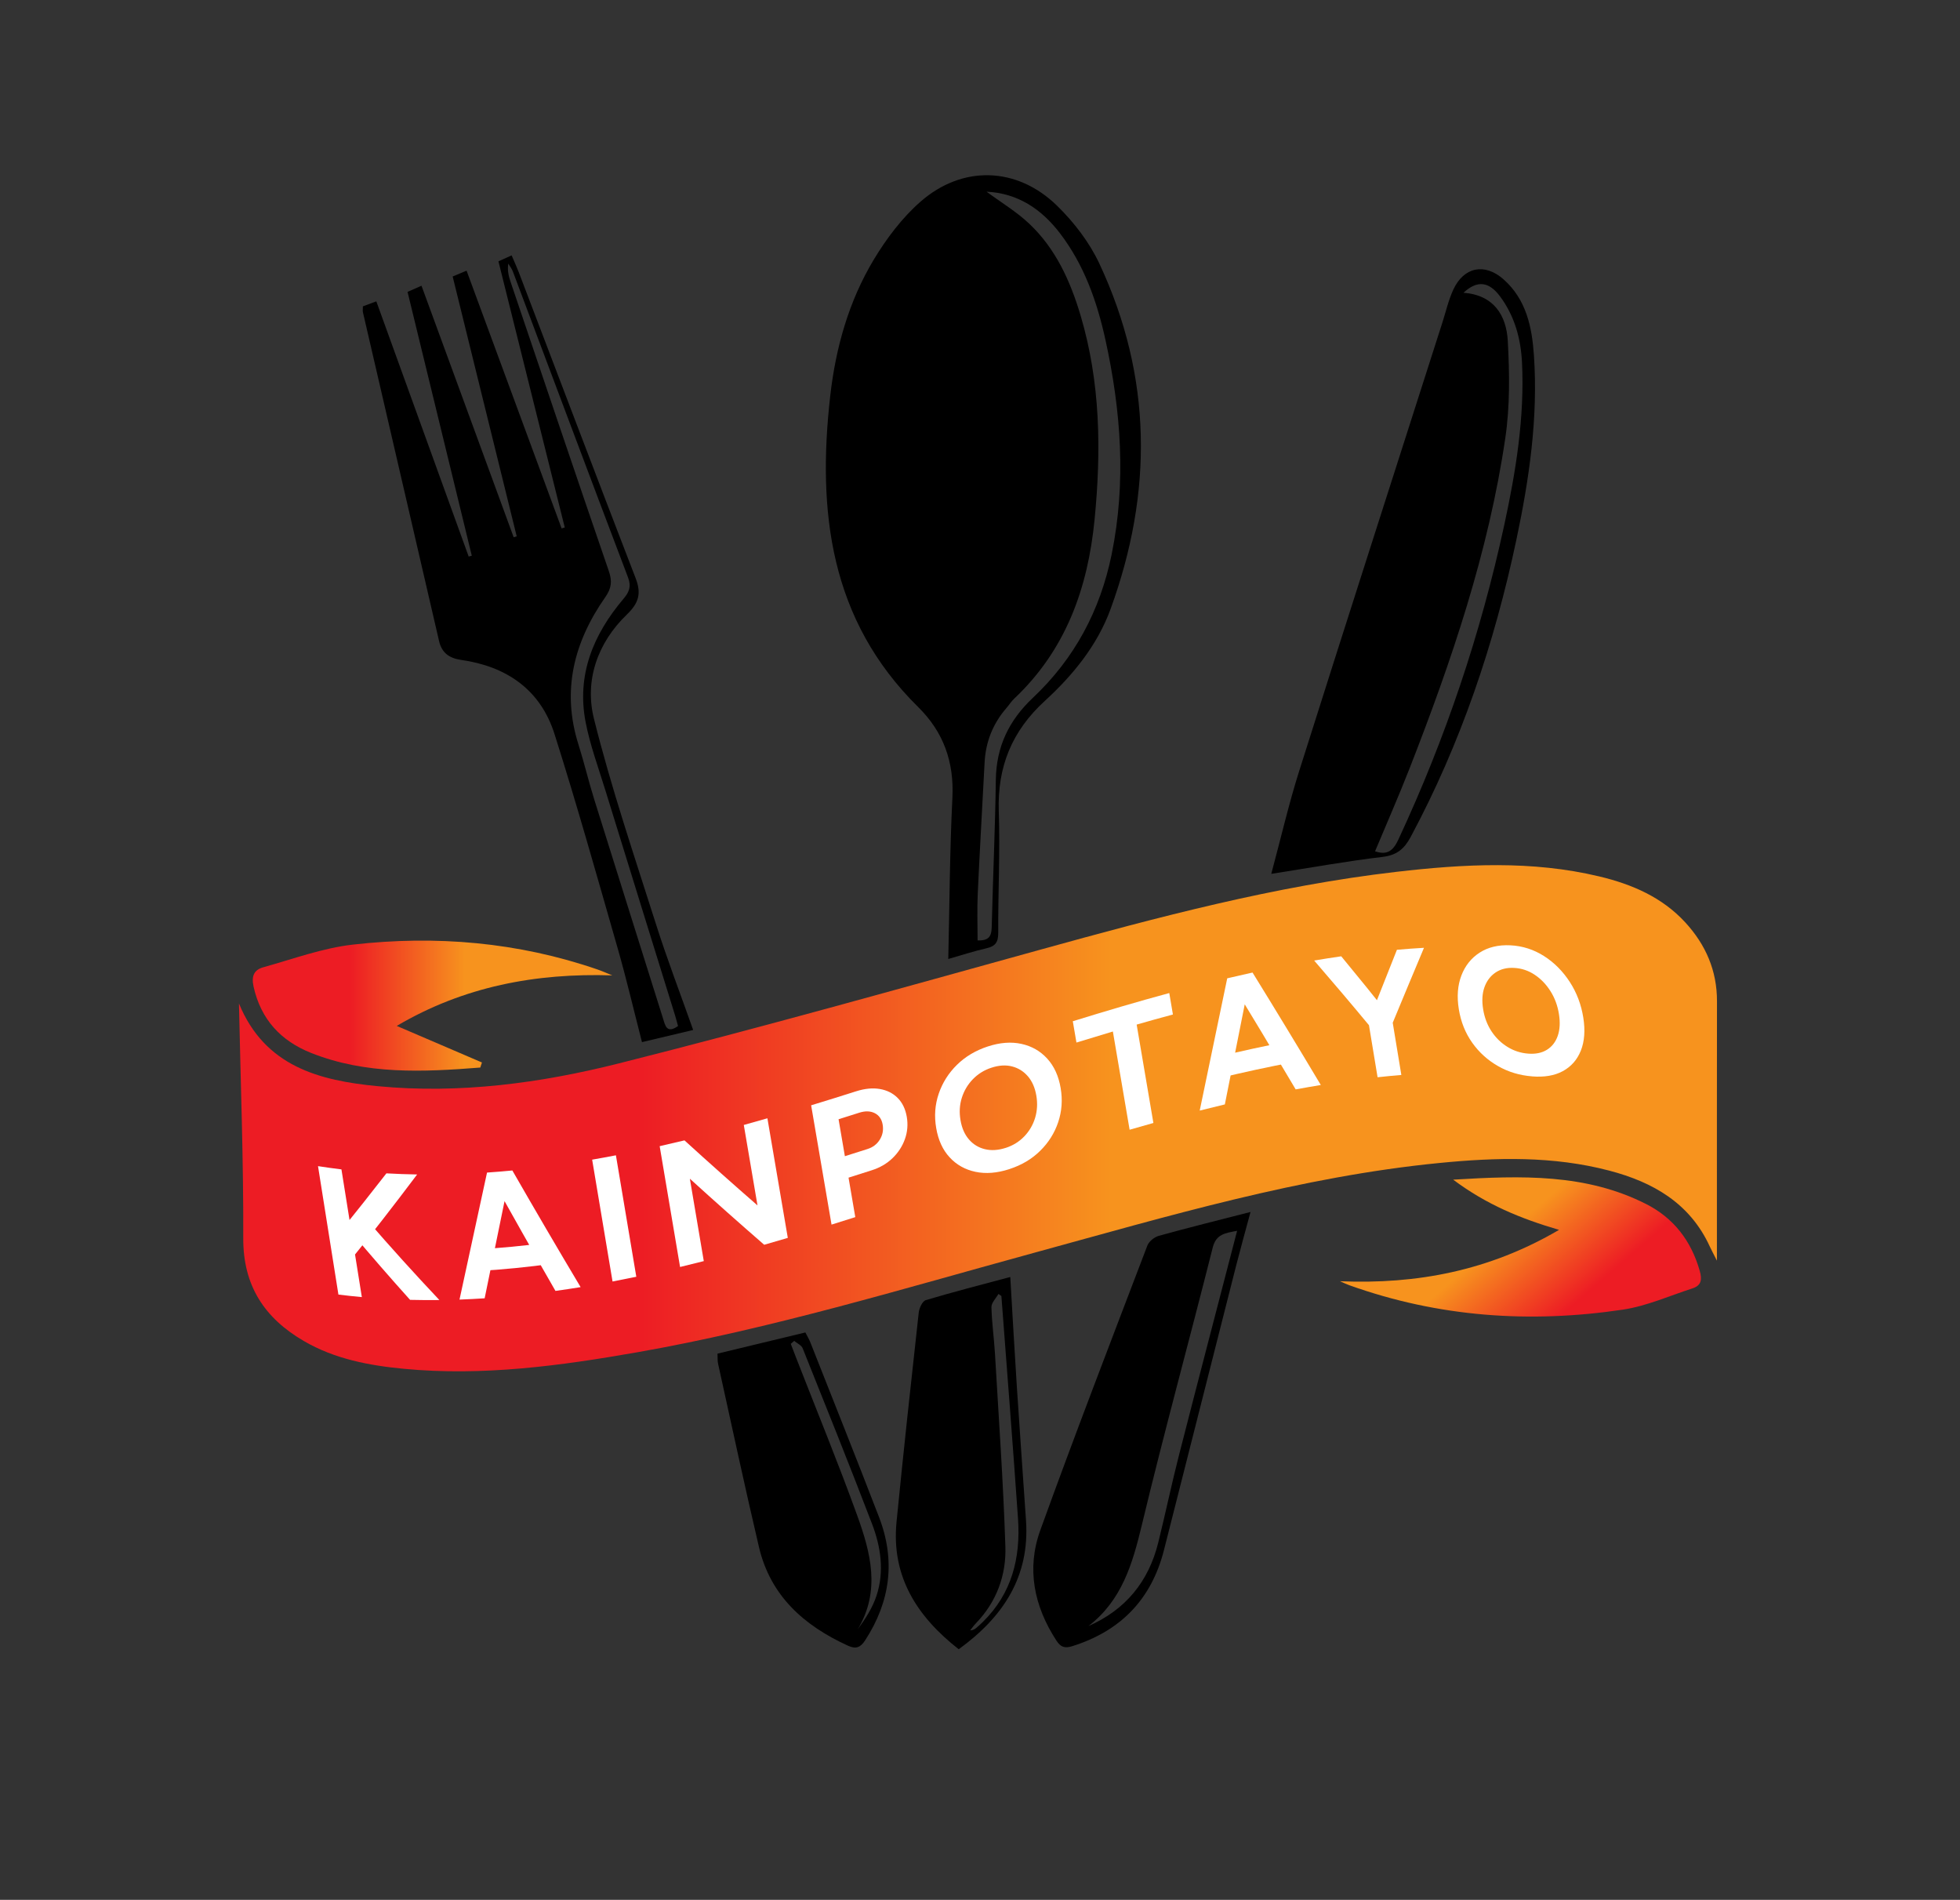 <?xml version="1.0" encoding="UTF-8"?>
<svg id="Layer_1" data-name="Layer 1" xmlns="http://www.w3.org/2000/svg" version="1.1" xmlns:xlink="http://www.w3.org/1999/xlink" viewBox="0 0 652.56 632.41">
  <rect x="0" y="0" width="652.56" height="632.41" fill="#333333" stroke="none"/>
  <defs>
    <style>
      .cls-1 {
        fill: url(#linear-gradient);
      }

      .cls-1, .cls-2, .cls-3, .cls-4, .cls-5 {
        stroke-width: 0px;
      }

      .cls-2 {
        fill: #000;
      }

      .cls-3 {
        fill: url(#linear-gradient-2);
      }

      .cls-4 {
        fill: url(#linear-gradient-3);
      }

      .cls-5 {
        fill: #fff;
      }
    </style>
    <linearGradient id="linear-gradient" x1="79.56" y1="372.23" x2="571.65" y2="372.23" gradientUnits="userSpaceOnUse">
      <stop offset=".27" stop-color="#ed1c24"/>
      <stop offset=".59" stop-color="#f7931e"/>
    </linearGradient>
    <linearGradient id="linear-gradient-2" x1="537.86" y1="458.74" x2="471.05" y2="381.55" xlink:href="#linear-gradient"/>
    <linearGradient id="linear-gradient-3" x1="84.14" y1="334.75" x2="203.86" y2="334.75" xlink:href="#linear-gradient"/>
  </defs>
  <path class="cls-1" d="M571.63,415.27v4.37c-1.24-2.46-1.84-3.54-2.35-4.66-6.6-14.45-18.91-21.48-33.46-25.3-18.66-4.91-37.64-4.42-56.62-2.55-46.16,4.53-90.4,17.71-134.9,29.89-43.82,11.99-87.34,25.25-132.2,33.13-25.64,4.5-51.38,7.98-77.52,5.5-11.69-1.1-23.16-3.27-33.44-9.27-13.01-7.58-20.21-18.32-20.15-34.18.1-25.97-.89-51.94-1.43-78.17,8.59,20.97,26.77,25.69,46.29,27.54,27.19,2.59,54.08-1.01,80.26-7.61,46.96-11.83,93.61-24.93,140.29-37.85,39.02-10.79,78.11-21.22,118.45-25.89,22.57-2.62,45.2-3.84,67.6,1.52,10.85,2.59,20.92,6.89,28.66,15.32,6.78,7.39,10.56,16.03,10.54,26.22-.04,27.33-.02,54.66-.02,81.99Z"/>
  <path class="cls-2" d="M315.72,319.22c.43-18.43.49-36.06,1.37-53.66.6-11.96-2.98-21.91-11.39-30.2-29.42-28.99-33.65-65.15-29.28-103.6,1.81-15.99,6.16-31.47,14.49-45.33,4.23-7.03,9.41-13.9,15.53-19.27,14.01-12.28,32.2-11.69,45.54,1.36,5.6,5.48,10.71,12.12,14.02,19.18,17.66,37.67,17.9,76.21,3.77,114.99-4.42,12.13-12.54,22.05-21.91,30.63-10.99,10.05-15.82,21.97-15.33,36.76.45,13.46-.24,26.96-.18,40.44.02,3.08-.93,4.46-3.88,5.13-4.19.95-8.28,2.3-12.77,3.58ZM328.46,63.81c4.78,3.53,9.95,6.63,14.23,10.67,8.83,8.34,13.7,19.15,17.1,30.61,6.6,22.25,6.88,44.92,4.64,67.83-2.25,22.97-9.61,43.46-26.78,59.66-.96.91-1.67,2.07-2.55,3.08-4.53,5.22-6.93,11.28-7.29,18.17-.76,14.63-1.62,29.25-2.29,43.88-.23,5.1-.04,10.22-.04,15.32,4.74.24,4.66-2.5,4.73-5.5.4-15.98,1.12-31.94,1.34-47.92.15-11.02,4.33-19.78,12.32-27.31,13.86-13.04,22.44-29.08,26.25-47.8,4.88-23.98,3.12-47.72-2.07-71.35-2.8-12.77-7.1-24.99-15.17-35.53-6.2-8.1-14.07-13.31-24.42-13.81Z"/>
  <path class="cls-2" d="M423.26,290.87c3.21-11.93,5.82-23.27,9.32-34.32,15.75-49.81,31.76-99.54,47.68-149.3,1.16-3.64,2.02-7.42,3.61-10.86,3.5-7.55,10.45-8.94,16.7-3.42,7.56,6.69,9.48,15.82,10.13,25.28,1.43,20.79-1.56,41.21-5.85,61.46-7.32,34.53-18.46,67.7-35.19,98.9-2.14,3.99-4.6,6.06-9.34,6.63-12.03,1.43-23.97,3.6-37.04,5.64ZM487.25,97.45c10.1.75,14.28,7.52,14.75,16.04.59,10.72.74,21.69-.82,32.28-5.59,38.07-17.92,74.29-31.87,109.98-3.62,9.27-7.64,18.38-11.5,27.62,4.18,1.47,6.13-.39,7.76-3.9,15.68-33.61,27.43-68.53,35.27-104.77,3.84-17.76,6.77-35.66,5.9-53.94-.38-7.97-2.44-15.47-7.22-21.97-3.78-5.15-7.67-5.56-12.27-1.35Z"/>
  <path class="cls-2" d="M120.83,101.97c1.43-.53,2.64-.98,4.46-1.66,10.31,28.47,20.53,56.71,30.75,84.95.35-.09.7-.18,1.04-.27-7.1-29.16-14.2-58.33-21.39-87.83,1.4-.62,2.7-1.19,4.64-2.05,10.31,28.13,20.5,55.93,30.69,83.73.34-.1.67-.21,1.01-.31-7.08-28.72-14.15-57.43-21.32-86.49,1.4-.59,2.7-1.13,4.63-1.94,10.63,28.82,21.13,57.3,31.64,85.79.35-.1.7-.2,1.05-.31-7.33-29.41-14.66-58.82-22.08-88.59,1.34-.6,2.64-1.19,4.39-1.98.89,2.1,1.71,3.86,2.4,5.67,12.94,33.91,25.78,67.85,38.86,101.71,1.98,5.11,1.14,8.29-2.9,12.18-9.77,9.41-14.14,21.94-10.95,34.7,5.76,23.05,13.43,45.63,20.63,68.3,3.71,11.69,8.12,23.17,12.4,35.28-5.78,1.37-11.2,2.66-17.04,4.05-2.75-10.69-5.17-21.04-8.09-31.23-6.84-23.83-13.54-47.72-21.04-71.35-4.68-14.74-15.93-22.48-31.04-24.64-3.92-.56-6.46-2.29-7.38-6.25-8.44-36.5-16.91-72.99-25.36-109.49-.11-.47-.01-.99-.01-1.98ZM225.74,341.54c-.31-1.11-.58-2.22-.91-3.3-7.78-25.12-15.59-50.24-23.34-75.37-2.3-7.47-5.05-14.88-6.52-22.52-3.02-15.72,2.56-29.16,12.61-41.02,1.84-2.17,2.69-4.02,1.52-7.11-12.89-33.92-25.58-67.92-38.36-101.88-.35-.92-1.01-1.73-1.52-2.59-.32,2.22.1,4.1.72,5.92,10.88,32.16,21.73,64.34,32.77,96.45,1.15,3.35.89,5.68-1.16,8.62-10.48,14.96-14.65,31.16-8.94,49.15,1.91,6.03,3.35,12.2,5.24,18.23,7.59,24.31,15.27,48.59,22.89,72.88.76,2.43,1.23,5.19,5.01,2.54Z"/>
  <path class="cls-2" d="M416.34,403.45c-1.77,6.6-3.33,12.16-4.76,17.75-8.03,31.59-16.03,63.18-24.05,94.77-4.16,16.38-14.39,26.92-30.5,31.99-2.61.82-3.93.28-5.31-1.85-7.46-11.43-10-23.91-5.38-36.7,11.47-31.75,23.63-63.24,35.66-94.79.53-1.39,2.32-2.83,3.81-3.24,9.76-2.71,19.6-5.14,30.54-7.95ZM411.88,409.7c-3.91.77-6.97,1.03-8.12,5.59-7.77,30.84-16.2,61.52-23.62,92.44-3.1,12.93-6.68,25.04-17.76,33.55,12.36-5.43,20.02-14.79,23.24-27.77,2.41-9.7,4.44-19.49,6.92-29.16,6.31-24.67,12.76-49.3,19.34-74.63Z"/>
  <path class="cls-2" d="M336.36,425.08c.76,12.81,1.42,24.77,2.2,36.72.96,14.8,2.04,29.59,3.04,44.38,1.26,18.71-7.63,32.1-22.41,42.81-13.91-10.91-22.5-24.22-20.69-42.47,2.29-23.21,4.82-46.4,7.38-69.58.17-1.5,1.22-3.82,2.34-4.15,9.06-2.72,18.23-5.05,28.14-7.71ZM333.4,431.4c-.33-.23-.65-.45-.98-.68-.82,1.46-2.36,2.94-2.33,4.38.11,5.15.87,10.29,1.17,15.44,1.25,21.44,2.78,42.86,3.47,64.32.31,9.51-2.94,18.36-9.8,25.48-.71.73-1.3,1.58-1.94,2.38.95-.05,1.53-.39,2.03-.81.76-.64,1.5-1.32,2.21-2.02,9.66-9.47,12.6-21.32,11.71-34.31-1.71-24.74-3.68-49.46-5.54-74.19Z"/>
  <path class="cls-2" d="M238.89,450.59c9.82-2.37,19.35-4.66,29.25-7.05.58,1.15,1.24,2.24,1.7,3.41,7.64,19.36,15.37,38.68,22.84,58.1,5.53,14.38,3.76,28.07-4.65,40.99-1.56,2.4-3.08,2.97-5.73,1.76-14.64-6.69-25.81-16.6-29.62-32.86-4.75-20.26-9.1-40.61-13.59-60.93-.24-1.07-.14-2.21-.2-3.42ZM264.43,446.34c-.38.33-.76.67-1.15,1,.7,1.81,1.39,3.63,2.1,5.44,6.7,17.19,13.72,34.26,19.99,51.6,4.49,12.41,7.91,25.18.18,38,2.62-3.57,4.95-7.2,6.26-11.17,2.67-8.08,1.47-16.25-1.48-23.97-7.49-19.56-15.3-38.99-23.09-58.43-.41-1.03-1.85-1.65-2.81-2.46Z"/>
  <path class="cls-3" d="M446.14,426.49c25.56,1.06,49.66-3.46,72.93-17.1-12.75-3.74-24.06-8.35-35.25-16.71,22.91-1.4,44.21-2,64.14,8.06,9.22,4.65,15.08,12.23,17.94,22.26.85,2.97.54,4.9-2.4,5.86-7.71,2.5-15.3,5.91-23.22,7.09-30.91,4.61-61.38,2.48-91.01-8.12-1.07-.38-2.09-.89-3.13-1.34Z"/>
  <path class="cls-4" d="M203.86,324.68c-25.49-.82-49.47,3.68-71.77,16.82,9.64,4.14,19,8.16,28.37,12.17-.18.56-.37,1.12-.55,1.69-19.02,1.49-38.05,2.42-56.34-4.87-10.02-3.99-16.7-11.09-19.14-22.04-.82-3.67.24-5.64,3.27-6.48,9.89-2.75,19.73-6.4,29.83-7.54,27.61-3.13,54.89-.84,81.36,8.27,1.69.58,3.33,1.32,4.99,1.99Z"/>
  <g>
    <path class="cls-5" d="M112.67,430.92c-2.26-14.21-4.52-28.46-6.79-42.74,2.6.4,5.2.76,7.8,1.08,2.26,14.2,4.52,28.37,6.79,42.51-2.6-.24-5.2-.52-7.8-.84ZM115.69,420.71c-.86-3.52-1.73-7.04-2.59-10.57,5.18-6.35,10.36-12.87,15.55-19.56,3.41.19,6.82.32,10.23.37-7.73,10.28-15.45,20.22-23.18,29.76ZM136.53,432.69c-6.52-7.25-13.05-14.75-19.57-22.52,1.64-1.46,3.28-2.93,4.92-4.43,8.14,9.41,16.27,18.39,24.41,27.01-3.25.04-6.51.02-9.76-.06Z"/>
    <path class="cls-5" d="M152.99,432.59c3.05-14.04,6.11-28.13,9.16-42.27,2.64-.18,5.28-.4,7.91-.64-2.9,14.2-5.8,28.37-8.7,42.49-2.79.18-5.58.33-8.38.43ZM159.01,423.11c-.39-2.39-.78-4.77-1.17-7.16,8.45-.45,16.91-1.27,25.36-2.41.39,2.36.78,4.71,1.17,7.06-8.45,1.16-16.91,2.02-25.36,2.5ZM184.94,429.72c-7.42-12.9-14.84-26.03-22.27-39.44,2.64-.18,5.28-.4,7.91-.66,7.58,13.2,15.15,26.13,22.73,38.83-2.79.45-5.58.88-8.38,1.26Z"/>
    <path class="cls-5" d="M203.94,426.58c-2.26-13.5-4.52-27.02-6.79-40.56,2.64-.46,5.28-.94,7.91-1.45,2.26,13.49,4.52,26.97,6.79,40.43-2.64.55-5.28,1.08-7.91,1.58Z"/>
    <path class="cls-5" d="M226.42,421.74c-2.26-13.39-4.52-26.79-6.79-40.21,2.75-.62,5.51-1.27,8.26-1.93,8.1,7.39,16.21,14.59,24.31,21.65-1.52-8.92-3.04-17.85-4.56-26.78,2.62-.72,5.24-1.46,7.86-2.22,2.26,13.28,4.52,26.55,6.79,39.81-2.62.78-5.24,1.54-7.86,2.29-8.25-7.17-16.5-14.48-24.75-21.99,1.55,9.15,3.1,18.3,4.64,27.43-2.64.67-5.28,1.32-7.91,1.96Z"/>
    <path class="cls-5" d="M276.85,407.63c-2.26-13.23-4.52-26.46-6.79-39.7,5.01-1.52,10.01-3.09,15.02-4.68,2.85-.9,5.47-1.16,7.85-.75,2.39.41,4.36,1.4,5.94,2.98,1.57,1.58,2.58,3.67,3.03,6.27.44,2.56.23,5.04-.62,7.43-.85,2.39-2.22,4.49-4.1,6.32-1.88,1.82-4.19,3.18-6.93,4.05-2.58.83-5.16,1.65-7.74,2.46.75,4.38,1.5,8.76,2.25,13.14-2.64.84-5.28,1.67-7.91,2.49ZM281.29,384.87c2.52-.79,5.04-1.59,7.57-2.4,1.77-.57,3.13-1.61,4.07-3.13.94-1.52,1.25-3.18.94-4.99-.31-1.81-1.19-3.08-2.63-3.81-1.45-.73-3.15-.78-5.12-.16-2.31.73-4.62,1.46-6.93,2.19.7,4.1,1.4,8.2,2.1,12.29Z"/>
    <path class="cls-5" d="M336.06,389.17c-4.08,1.32-7.84,1.63-11.28.9-3.44-.72-6.31-2.33-8.61-4.82-2.3-2.49-3.79-5.73-4.47-9.73-.69-3.99-.41-7.82.84-11.47,1.25-3.65,3.27-6.85,6.07-9.6,2.8-2.75,6.23-4.79,10.27-6.11,4.04-1.32,7.78-1.61,11.2-.86,3.42.75,6.28,2.38,8.58,4.9,2.3,2.52,3.79,5.78,4.47,9.78.68,3.97.4,7.76-.82,11.39-1.22,3.63-3.23,6.81-6.01,9.54-2.78,2.74-6.19,4.76-10.24,6.07ZM334.85,382.1c2.43-.79,4.48-2.06,6.17-3.82,1.69-1.76,2.89-3.81,3.61-6.17.71-2.36.85-4.84.4-7.44-.45-2.6-1.38-4.73-2.8-6.39-1.42-1.65-3.17-2.75-5.26-3.29-2.08-.54-4.38-.4-6.88.42-2.43.79-4.49,2.08-6.2,3.85-1.71,1.77-2.93,3.84-3.67,6.19-.74,2.35-.88,4.85-.42,7.48.45,2.6,1.38,4.72,2.8,6.36,1.42,1.64,3.19,2.73,5.32,3.24,2.12.52,4.44.37,6.94-.44Z"/>
    <path class="cls-5" d="M376.09,376.05c-1.86-10.9-3.72-21.8-5.57-32.69-4.04,1.2-8.09,2.43-12.13,3.68-.4-2.36-.81-4.72-1.21-7.09,10.71-3.32,21.41-6.49,32.12-9.39.4,2.38.81,4.76,1.21,7.14-4.02,1.08-8.05,2.2-12.07,3.36,1.86,10.91,3.72,21.83,5.57,32.75-2.64.74-5.28,1.49-7.92,2.25Z"/>
    <path class="cls-5" d="M399.43,369.69c3.05-14.7,6.11-29.38,9.16-44.03,2.64-.62,5.28-1.23,7.91-1.81-2.9,14.57-5.8,29.16-8.7,43.78-2.79.66-5.58,1.35-8.38,2.06ZM405.45,359c-.39-2.31-.78-4.63-1.17-6.94,8.45-2.07,16.91-3.93,25.36-5.53.39,2.33.78,4.67,1.17,7-8.45,1.58-16.91,3.42-25.36,5.47ZM431.38,362.63c-7.42-12.56-14.84-24.91-22.27-37.09,2.64-.62,5.28-1.22,7.91-1.8,7.58,12.27,15.15,24.74,22.73,37.43-2.79.46-5.58.94-8.38,1.46Z"/>
    <path class="cls-5" d="M456.08,341.62c-6.18-7.46-12.36-14.74-18.54-21.88,3-.51,6.01-.98,9.01-1.41,5.55,6.72,11.11,13.57,16.66,20.57-2.38.88-4.75,1.79-7.13,2.72ZM458.65,358.59c-1.09-6.57-2.17-13.13-3.26-19.69,2.64-.31,5.28-.59,7.91-.84,1.09,6.58,2.17,13.17,3.26,19.77-2.64.22-5.28.47-7.91.76ZM463.53,340.84c-2.59-.41-5.18-.8-7.77-1.15,3.11-7.89,6.22-15.73,9.33-23.53,3-.27,6.01-.49,9.01-.66-3.52,8.38-7.05,16.83-10.57,25.34Z"/>
    <path class="cls-5" d="M510.06,358.29c-4.08-.32-7.84-1.44-11.28-3.4-3.44-1.96-6.31-4.54-8.61-7.78-2.3-3.24-3.79-6.95-4.47-11.15-.69-4.21-.4-7.95.84-11.21,1.24-3.26,3.27-5.82,6.07-7.63,2.8-1.81,6.22-2.65,10.27-2.45,4.04.2,7.78,1.41,11.2,3.59,3.42,2.18,6.28,5.08,8.58,8.63,2.3,3.55,3.79,7.51,4.48,11.84.68,4.28.4,7.95-.82,11.01-1.23,3.06-3.23,5.31-6.01,6.82-2.78,1.51-6.19,2.06-10.24,1.74ZM508.85,350.73c2.42.18,4.49-.24,6.17-1.28,1.69-1.04,2.89-2.58,3.61-4.63.71-2.05.85-4.47.4-7.27-.44-2.8-1.38-5.34-2.8-7.59-1.42-2.26-3.17-4.09-5.26-5.48-2.08-1.39-4.38-2.16-6.88-2.29-2.43-.13-4.49.4-6.2,1.56-1.71,1.17-2.93,2.81-3.67,4.9-.74,2.1-.88,4.55-.42,7.34.45,2.75,1.38,5.19,2.8,7.34,1.42,2.14,3.19,3.86,5.32,5.17,2.12,1.31,4.44,2.05,6.94,2.23Z"/>
  </g>
</svg>